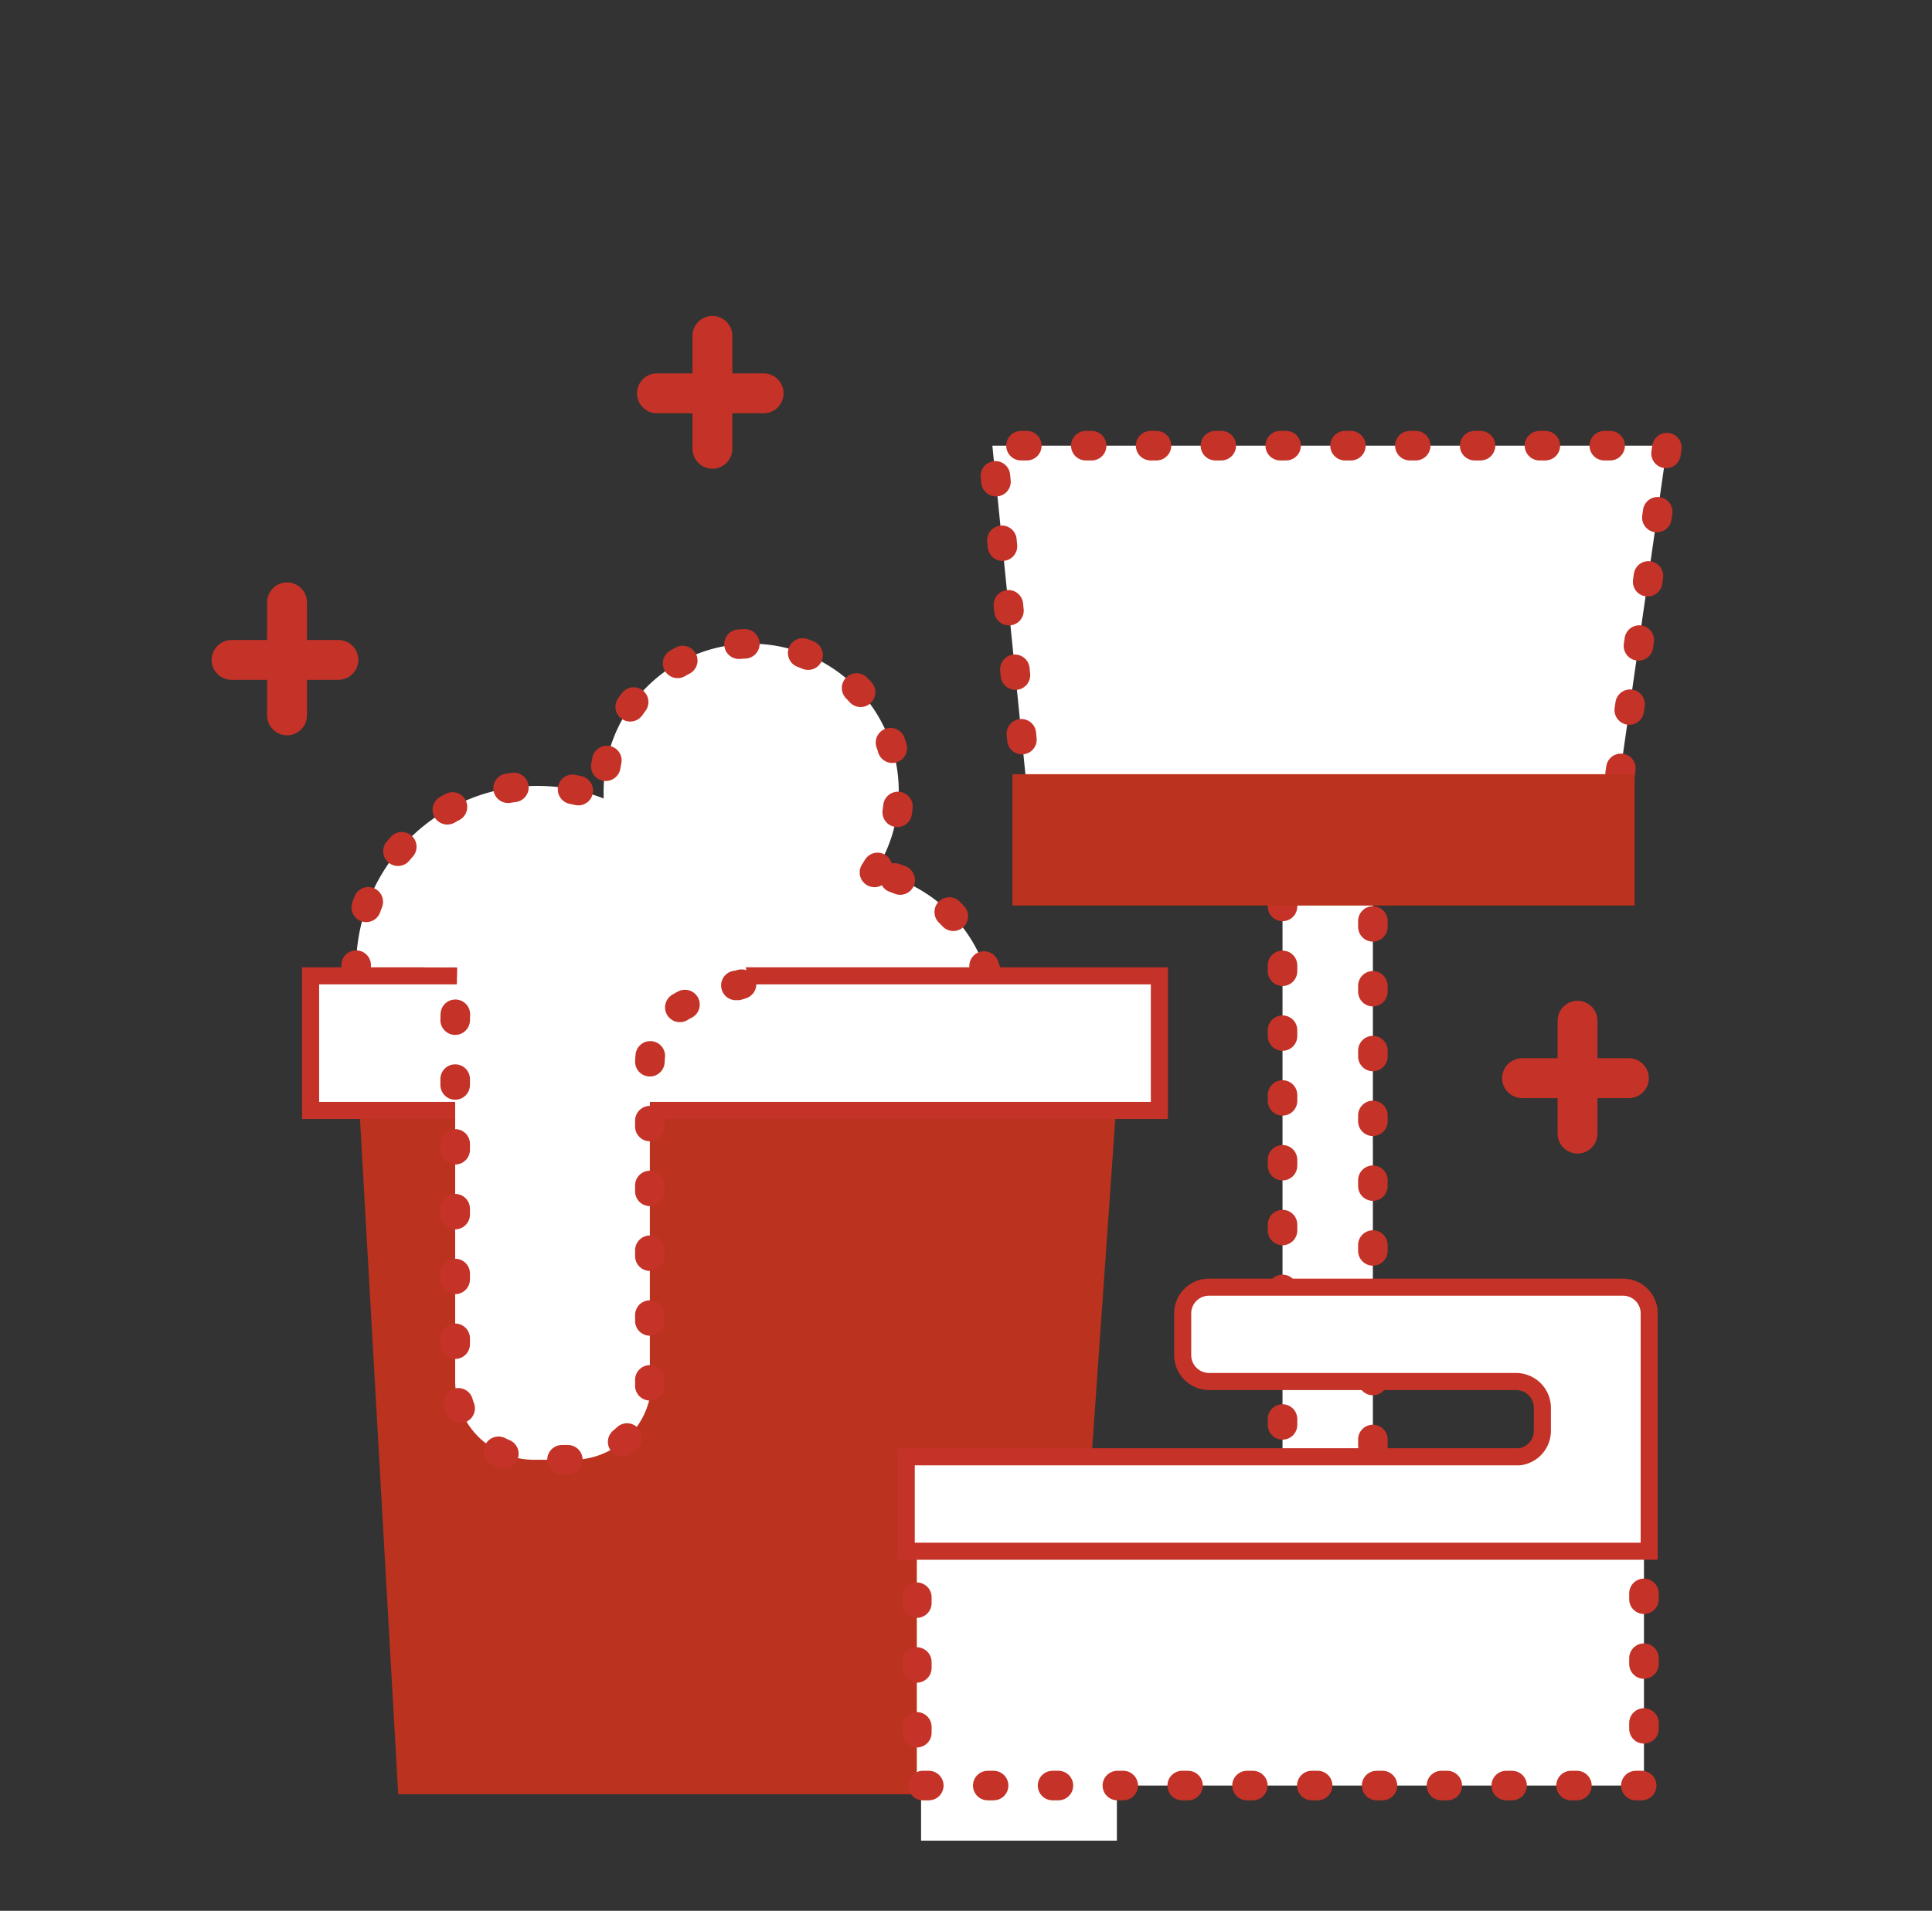 <svg id="Layer_1" data-name="Layer 1" xmlns="http://www.w3.org/2000/svg" viewBox="0 0 155.01 153.32"><rect x="0" y="0" width="155.01" height="153.32" fill="#333333" stroke="none"/><defs><style>.cls-1,.cls-3,.cls-4,.cls-5{fill:#fff;}.cls-1,.cls-4,.cls-5{stroke:#c43228;}.cls-1,.cls-4{stroke-linecap:round;stroke-linejoin:round;}.cls-1{stroke-width:2.37px;stroke-dasharray:0.47 4.73;}.cls-2{fill:#bb321e;}.cls-4{stroke-width:3.2px;}.cls-5{stroke-miterlimit:10;stroke-width:1.37px;}</style></defs><path class="cls-1" d="M70.16,70a11.84,11.84,0,1,0-21.73-6.52c0,.2,0,.39,0,.59a14.53,14.53,0,1,0,7.79,19.77A11.84,11.84,0,1,0,70.16,70ZM58,75.05c-.15.23-.3.47-.44.72,0-.29-.08-.57-.13-.86Z"/><polygon class="cls-2" points="85.68 143.97 31.95 143.97 28.87 89.57 89.5 89.57 85.68 143.97"/><rect class="cls-3" x="73.9" y="141.76" width="15.71" height="5.93"/><rect class="cls-1" x="102.9" y="70.75" width="7.25" height="56.14"/><rect class="cls-1" x="73.56" y="123.79" width="58.34" height="19.48"/><polygon class="cls-1" points="129.7 64.09 82.47 64.09 79.62 35.76 133.76 35.76 129.7 64.09"/><line class="cls-4" x1="57.16" y1="26.95" x2="57.16" y2="36.01"/><line class="cls-4" x1="52.71" y1="31.56" x2="61.27" y2="31.56"/><line class="cls-4" x1="23.03" y1="48.33" x2="23.03" y2="57.4"/><line class="cls-4" x1="18.58" y1="52.95" x2="27.15" y2="52.95"/><line class="cls-4" x1="126.57" y1="81.9" x2="126.57" y2="90.96"/><line class="cls-4" x1="122.12" y1="86.51" x2="130.69" y2="86.51"/><rect class="cls-2" x="81.23" y="62.12" width="49.92" height="10.54"/><path class="cls-5" d="M130.21,103.28H97a2.11,2.11,0,0,0-2.11,2.1v3.36A2.12,2.12,0,0,0,97,110.85h24.64a2.12,2.12,0,0,1,2.11,2.11v1.85a2.1,2.1,0,0,1-1.84,2.08H72.71v7.58h59.61V105.38A2.1,2.1,0,0,0,130.21,103.28Z"/><path class="cls-2" d="M51.94,82.53h-.11V100.2a5,5,0,0,0,.11-1Z"/><path class="cls-2" d="M57.53,77.25v0h2.13l-.21,0Z"/><path class="cls-2" d="M51.83,82.38v.15h.11V81.34A5.1,5.1,0,0,0,51.83,82.38Z"/><path class="cls-2" d="M56.75,77.27h.78v0H57Z"/><rect class="cls-3" x="36.45" y="67.83" width="30.86" height="11.84"/><rect class="cls-3" x="51.94" y="73.7" width="13.62" height="7.19"/><polygon class="cls-3" points="89.44 89.41 55.23 89.31 55.23 83.46 57.09 79.93 89.67 80.02 89.44 89.41"/><rect class="cls-5" x="24.92" y="78.3" width="68.1" height="10.8"/><path class="cls-1" d="M37.1,71s-.58,9.87-.58,10.89v28.91a6.33,6.33,0,0,0,6.33,6.33h3.08a6.34,6.34,0,0,0,6.21-5V85.4a6,6,0,0,1,.13-1.28c.57-2.8,2.93-4.15,5.87-4.27.09,0,.25-.78.33-.78h.71s1-.32,1-.31L57.76,71Z"/><polygon class="cls-3" points="67.37 76.83 40.7 78.65 36.68 78.62 36.68 77.63 34.08 77.61 33.63 70.89 35.46 67.35 67.59 67.45 67.37 76.83"/><rect class="cls-3" x="61.45" y="81.39" width="2.67" height="4.78"/></svg>